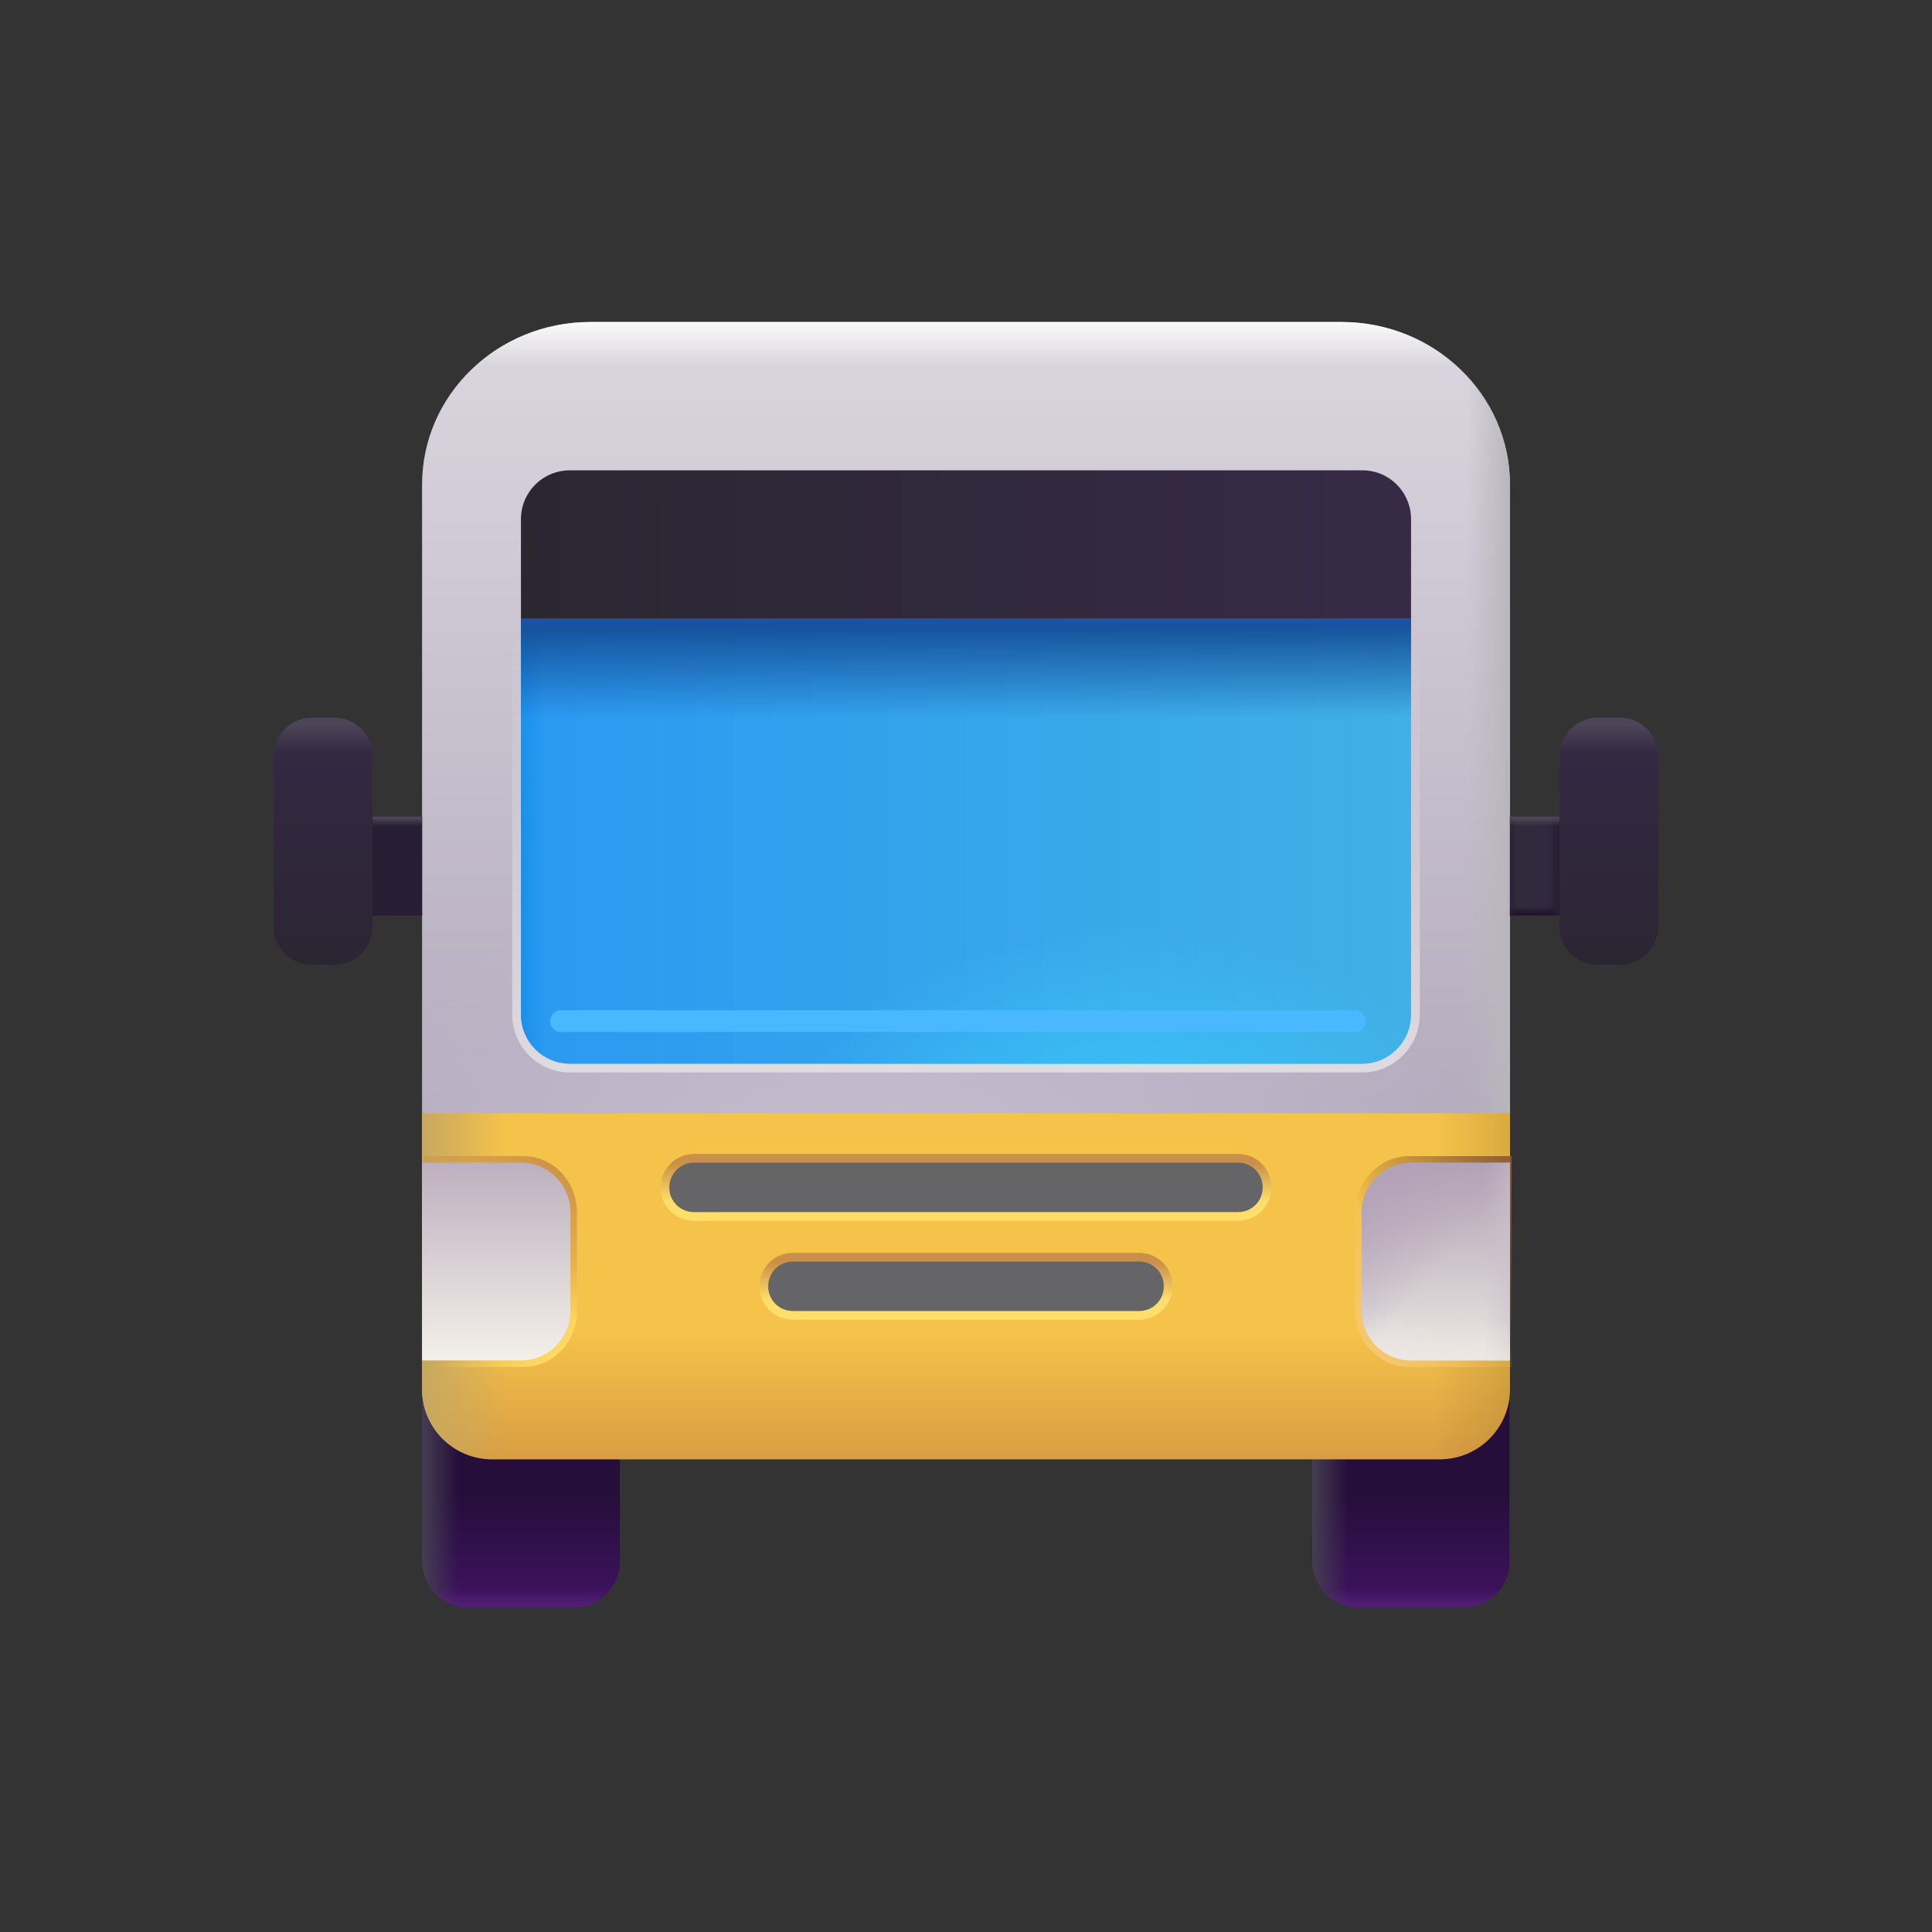 <svg width="120" height="120" viewBox="0 0 120 120" fill="none" xmlns="http://www.w3.org/2000/svg">
<rect x="0" y="0" width="120" height="120" fill="#333333" stroke="none"/>
<path d="M35.613 99.857H29.102C27.505 99.857 26.215 98.567 26.215 96.97V84.347C26.215 82.749 27.505 81.429 29.102 81.429H35.583C37.211 81.429 38.501 82.749 38.501 84.347V96.97C38.501 98.567 37.211 99.857 35.613 99.857Z" fill="url(#paint0_linear_155_1810)"/>
<path d="M35.613 99.857H29.102C27.505 99.857 26.215 98.567 26.215 96.97V84.347C26.215 82.749 27.505 81.429 29.102 81.429H35.583C37.211 81.429 38.501 82.749 38.501 84.347V96.97C38.501 98.567 37.211 99.857 35.613 99.857Z" fill="url(#paint1_linear_155_1810)"/>
<path d="M35.613 99.857H29.102C27.505 99.857 26.215 98.567 26.215 96.97V84.347C26.215 82.749 27.505 81.429 29.102 81.429H35.583C37.211 81.429 38.501 82.749 38.501 84.347V96.97C38.501 98.567 37.211 99.857 35.613 99.857Z" fill="url(#paint2_linear_155_1810)"/>
<path d="M83.313 20H36.688C30.883 20 26.215 24.515 26.215 30.105V73.922H93.786V30.105C93.786 24.515 89.118 20 83.313 20Z" fill="url(#paint3_linear_155_1810)"/>
<path d="M83.313 20H36.688C30.883 20 26.215 24.515 26.215 30.105V73.922H93.786V30.105C93.786 24.515 89.118 20 83.313 20Z" fill="url(#paint4_linear_155_1810)"/>
<path d="M83.313 20H36.688C30.883 20 26.215 24.515 26.215 30.105V73.922H93.786V30.105C93.786 24.515 89.118 20 83.313 20Z" fill="url(#paint5_radial_155_1810)"/>
<path d="M83.313 20H36.688C30.883 20 26.215 24.515 26.215 30.105V73.922H93.786V30.105C93.786 24.515 89.118 20 83.313 20Z" fill="url(#paint6_linear_155_1810)"/>
<path d="M90.899 99.856H84.418C82.79 99.856 81.5 98.566 81.5 96.969V84.346C81.5 82.749 82.79 81.459 84.387 81.459H90.868C92.465 81.459 93.755 82.749 93.755 84.346V96.969C93.786 98.566 92.496 99.856 90.899 99.856Z" fill="url(#paint7_linear_155_1810)"/>
<path d="M90.899 99.856H84.418C82.79 99.856 81.5 98.566 81.5 96.969V84.346C81.5 82.749 82.79 81.459 84.387 81.459H90.868C92.465 81.459 93.755 82.749 93.755 84.346V96.969C93.786 98.566 92.496 99.856 90.899 99.856Z" fill="url(#paint8_linear_155_1810)"/>
<path d="M90.899 99.856H84.418C82.79 99.856 81.5 98.566 81.5 96.969V84.346C81.5 82.749 82.79 81.459 84.387 81.459H90.868C92.465 81.459 93.755 82.749 93.755 84.346V96.969C93.786 98.566 92.496 99.856 90.899 99.856Z" fill="url(#paint9_linear_155_1810)"/>
<path d="M26.215 69.143V86.281C26.215 88.708 28.181 90.643 30.576 90.643H89.425C91.821 90.643 93.786 88.708 93.786 86.281V69.143H26.215Z" fill="url(#paint10_linear_155_1810)"/>
<path d="M26.215 69.143V86.281C26.215 88.708 28.181 90.643 30.576 90.643H89.425C91.821 90.643 93.786 88.708 93.786 86.281V69.143H26.215Z" fill="url(#paint11_linear_155_1810)"/>
<path d="M26.215 69.143V86.281C26.215 88.708 28.181 90.643 30.576 90.643H89.425C91.821 90.643 93.786 88.708 93.786 86.281V69.143H26.215Z" fill="url(#paint12_linear_155_1810)"/>
<path d="M93.785 56.857H99.928V50.714H93.785V56.857Z" fill="url(#paint13_linear_155_1810)"/>
<path d="M93.785 56.857H99.928V50.714H93.785V56.857Z" fill="url(#paint14_linear_155_1810)"/>
<path d="M93.785 56.857H99.928V50.714H93.785V56.857Z" fill="url(#paint15_linear_155_1810)"/>
<path d="M93.785 56.857H99.928V50.714H93.785V56.857Z" fill="url(#paint16_linear_155_1810)"/>
<path d="M93.785 56.857H99.928V50.714H93.785V56.857Z" fill="url(#paint17_linear_155_1810)"/>
<path d="M26.214 50.714H20.071V56.857H26.214V50.714Z" fill="url(#paint18_linear_155_1810)"/>
<path d="M26.214 50.714H20.071V56.857H26.214V50.714Z" fill="url(#paint19_linear_155_1810)"/>
<path d="M26.214 50.714H20.071V56.857H26.214V50.714Z" fill="url(#paint20_linear_155_1810)"/>
<path d="M26.214 50.714H20.071V56.857H26.214V50.714Z" fill="url(#paint21_linear_155_1810)"/>
<path d="M26.214 50.714H20.071V56.857H26.214V50.714Z" fill="url(#paint22_linear_155_1810)"/>
<path d="M19.396 59.928H20.747C22.068 59.928 23.143 58.853 23.143 57.533V46.967C23.143 45.646 22.068 44.571 20.747 44.571H19.396C18.075 44.571 17 45.646 17 46.967V57.533C17 58.853 18.075 59.928 19.396 59.928Z" fill="url(#paint23_linear_155_1810)"/>
<path d="M19.396 59.928H20.747C22.068 59.928 23.143 58.853 23.143 57.533V46.967C23.143 45.646 22.068 44.571 20.747 44.571H19.396C18.075 44.571 17 45.646 17 46.967V57.533C17 58.853 18.075 59.928 19.396 59.928Z" fill="url(#paint24_linear_155_1810)"/>
<path d="M99.253 59.928H100.605C101.925 59.928 103 58.853 103 57.533V46.967C103 45.646 101.925 44.571 100.605 44.571H99.253C97.932 44.571 96.857 45.646 96.857 46.967V57.533C96.857 58.853 97.932 59.928 99.253 59.928Z" fill="url(#paint25_linear_155_1810)"/>
<path d="M99.253 59.928H100.605C101.925 59.928 103 58.853 103 57.533V46.967C103 45.646 101.925 44.571 100.605 44.571H99.253C97.932 44.571 96.857 45.646 96.857 46.967V57.533C96.857 58.853 97.932 59.928 99.253 59.928Z" fill="url(#paint26_linear_155_1810)"/>
<path d="M84.602 66.072H35.398C33.709 66.072 32.357 64.689 32.357 63.031V38.429H87.643V63.031C87.643 64.689 86.292 66.072 84.602 66.072Z" stroke="url(#paint27_linear_155_1810)" stroke-width="1.081"/>
<path d="M84.602 66.072H35.398C33.709 66.072 32.357 64.689 32.357 63.031V38.429H87.643V63.031C87.643 64.689 86.292 66.072 84.602 66.072Z" fill="url(#paint28_linear_155_1810)"/>
<path d="M84.602 66.072H35.398C33.709 66.072 32.357 64.689 32.357 63.031V38.429H87.643V63.031C87.643 64.689 86.292 66.072 84.602 66.072Z" fill="url(#paint29_linear_155_1810)"/>
<path d="M84.602 66.072H35.398C33.709 66.072 32.357 64.689 32.357 63.031V38.429H87.643V63.031C87.643 64.689 86.292 66.072 84.602 66.072Z" fill="url(#paint30_linear_155_1810)"/>
<path d="M84.602 66.072H35.398C33.709 66.072 32.357 64.689 32.357 63.031V38.429H87.643V63.031C87.643 64.689 86.292 66.072 84.602 66.072Z" fill="url(#paint31_linear_155_1810)"/>
<path d="M84.602 66.072H35.398C33.709 66.072 32.357 64.689 32.357 63.031V38.429H87.643V63.031C87.643 64.689 86.292 66.072 84.602 66.072Z" fill="url(#paint32_radial_155_1810)"/>
<path d="M70.751 81.429H49.251C48.391 81.429 47.715 80.753 47.715 79.893C47.715 79.033 48.391 78.357 49.251 78.357H70.751C71.611 78.357 72.286 79.033 72.286 79.893C72.286 80.753 71.611 81.429 70.751 81.429Z" stroke="url(#paint33_linear_155_1810)" stroke-width="1.081"/>
<path d="M70.751 81.429H49.251C48.391 81.429 47.715 80.753 47.715 79.893C47.715 79.033 48.391 78.357 49.251 78.357H70.751C71.611 78.357 72.286 79.033 72.286 79.893C72.286 80.753 71.611 81.429 70.751 81.429Z" fill="#656466"/>
<path d="M76.893 75.286H43.107C42.247 75.286 41.571 74.61 41.571 73.75C41.571 72.921 42.247 72.214 43.107 72.214H76.893C77.753 72.214 78.428 72.89 78.428 73.75C78.428 74.61 77.753 75.286 76.893 75.286Z" stroke="url(#paint34_linear_155_1810)" stroke-width="1.081"/>
<path d="M76.893 75.286H43.107C42.247 75.286 41.571 74.61 41.571 73.75C41.571 72.921 42.247 72.214 43.107 72.214H76.893C77.753 72.214 78.428 72.89 78.428 73.75C78.428 74.61 77.753 75.286 76.893 75.286Z" fill="#656466"/>
<path d="M35.428 75.286C35.428 73.597 34.12 72.214 32.52 72.214H26.703V84.5H32.52C34.12 84.5 35.428 83.118 35.428 81.429V75.286Z" stroke="url(#paint35_linear_155_1810)" stroke-width="0.811"/>
<path d="M35.428 75.286C35.428 73.597 34.12 72.214 32.52 72.214H26.703V84.5H32.52C34.12 84.5 35.428 83.118 35.428 81.429V75.286Z" stroke="url(#paint36_linear_155_1810)" stroke-width="0.811"/>
<path d="M35.429 75.286C35.429 73.597 34.047 72.214 32.358 72.214H26.215V84.5H32.358C34.047 84.5 35.429 83.118 35.429 81.429V75.286Z" fill="url(#paint37_linear_155_1810)"/>
<path d="M84.571 81.429C84.571 83.118 85.907 84.5 87.54 84.5H93.477V72.214H87.54C85.907 72.214 84.571 73.597 84.571 75.286V81.429Z" stroke="url(#paint38_linear_155_1810)" stroke-width="0.811"/>
<path d="M84.571 81.429C84.571 83.118 85.907 84.5 87.54 84.5H93.477V72.214H87.54C85.907 72.214 84.571 73.597 84.571 75.286V81.429Z" stroke="url(#paint39_linear_155_1810)" stroke-width="0.811"/>
<path d="M84.571 81.429C84.571 83.118 85.953 84.5 87.643 84.5H93.786V72.214H87.643C85.953 72.214 84.571 73.597 84.571 75.286V81.429Z" fill="url(#paint40_linear_155_1810)"/>
<path d="M84.571 81.429C84.571 83.118 85.953 84.5 87.643 84.5H93.786V72.214H87.643C85.953 72.214 84.571 73.597 84.571 75.286V81.429Z" fill="url(#paint41_linear_155_1810)"/>
<path d="M84.571 81.429C84.571 83.118 85.953 84.5 87.643 84.5H93.786V72.214H87.643C85.953 72.214 84.571 73.597 84.571 75.286V81.429Z" fill="url(#paint42_linear_155_1810)"/>
<path d="M84.571 81.429C84.571 83.118 85.953 84.5 87.643 84.5H93.786V72.214H87.643C85.953 72.214 84.571 73.597 84.571 75.286V81.429Z" fill="url(#paint43_linear_155_1810)"/>
<path d="M87.643 38.429H32.357V32.255C32.357 30.566 33.709 29.214 35.398 29.214H84.633C86.292 29.214 87.643 30.566 87.643 32.255V38.429Z" fill="url(#paint44_linear_155_1810)"/>
<path d="M34.846 63.424H84.159" stroke="url(#paint45_linear_155_1810)" stroke-width="1.352" stroke-linecap="round"/>
<defs>
<linearGradient id="paint0_linear_155_1810" x1="35.054" y1="93.022" x2="35.054" y2="99.857" gradientUnits="userSpaceOnUse">
<stop stop-color="#260E3B"/>
<stop offset="1" stop-color="#401361"/>
</linearGradient>
<linearGradient id="paint1_linear_155_1810" x1="26.215" y1="93.681" x2="28.46" y2="93.681" gradientUnits="userSpaceOnUse">
<stop stop-color="#453E52"/>
<stop offset="1" stop-color="#453E52" stop-opacity="0"/>
</linearGradient>
<linearGradient id="paint2_linear_155_1810" x1="32.799" y1="100.769" x2="32.799" y2="98.658" gradientUnits="userSpaceOnUse">
<stop stop-color="#602C86"/>
<stop offset="1" stop-color="#602C86" stop-opacity="0"/>
</linearGradient>
<linearGradient id="paint3_linear_155_1810" x1="49.317" y1="70.943" x2="49.317" y2="22.716" gradientUnits="userSpaceOnUse">
<stop stop-color="#B3AABC"/>
<stop offset="1" stop-color="#D8D4DD"/>
</linearGradient>
<linearGradient id="paint4_linear_155_1810" x1="93.786" y1="59.393" x2="91.157" y2="59.393" gradientUnits="userSpaceOnUse">
<stop stop-color="#B8B6BB"/>
<stop offset="1" stop-color="#BAB7BD" stop-opacity="0"/>
</linearGradient>
<radialGradient id="paint5_radial_155_1810" cx="0" cy="0" r="1" gradientUnits="userSpaceOnUse" gradientTransform="translate(54.009 73.922) rotate(-90) scale(18.914 38.914)">
<stop stop-color="#C7BED2"/>
<stop offset="1" stop-color="#C7BED2" stop-opacity="0"/>
</radialGradient>
<linearGradient id="paint6_linear_155_1810" x1="60.001" y1="18.845" x2="60.001" y2="22.776" gradientUnits="userSpaceOnUse">
<stop offset="0.3" stop-color="#FAFAFA"/>
<stop offset="1" stop-color="#FAFAFA" stop-opacity="0"/>
</linearGradient>
<linearGradient id="paint7_linear_155_1810" x1="90.318" y1="93.033" x2="90.318" y2="99.856" gradientUnits="userSpaceOnUse">
<stop stop-color="#260E3B"/>
<stop offset="1" stop-color="#401361"/>
</linearGradient>
<linearGradient id="paint8_linear_155_1810" x1="81.5" y1="93.691" x2="83.74" y2="93.691" gradientUnits="userSpaceOnUse">
<stop stop-color="#453E52"/>
<stop offset="1" stop-color="#453E52" stop-opacity="0"/>
</linearGradient>
<linearGradient id="paint9_linear_155_1810" x1="88.068" y1="100.767" x2="88.068" y2="98.659" gradientUnits="userSpaceOnUse">
<stop stop-color="#602C86"/>
<stop offset="1" stop-color="#602C86" stop-opacity="0"/>
</linearGradient>
<linearGradient id="paint10_linear_155_1810" x1="60.001" y1="82.518" x2="60.001" y2="90.643" gradientUnits="userSpaceOnUse">
<stop stop-color="#F6C34A"/>
<stop offset="1" stop-color="#D99D43"/>
</linearGradient>
<linearGradient id="paint11_linear_155_1810" x1="104.323" y1="90.643" x2="89.05" y2="90.643" gradientUnits="userSpaceOnUse">
<stop stop-color="#98732C"/>
<stop offset="1" stop-color="#98732C" stop-opacity="0"/>
</linearGradient>
<linearGradient id="paint12_linear_155_1810" x1="26.215" y1="90.643" x2="31.462" y2="90.643" gradientUnits="userSpaceOnUse">
<stop stop-color="#C6A860"/>
<stop offset="1" stop-color="#C6A860" stop-opacity="0"/>
</linearGradient>
<linearGradient id="paint13_linear_155_1810" x1="93.785" y1="53.795" x2="96.857" y2="53.795" gradientUnits="userSpaceOnUse">
<stop stop-color="#302A3A"/>
<stop offset="1" stop-color="#32293E"/>
</linearGradient>
<linearGradient id="paint14_linear_155_1810" x1="95.474" y1="56.857" x2="95.474" y2="56.281" gradientUnits="userSpaceOnUse">
<stop stop-color="#1E0E2D"/>
<stop offset="1" stop-color="#1E0E2D" stop-opacity="0"/>
</linearGradient>
<linearGradient id="paint15_linear_155_1810" x1="93.65" y1="54.386" x2="94.202" y2="54.386" gradientUnits="userSpaceOnUse">
<stop stop-color="#271E33"/>
<stop offset="1" stop-color="#271E33" stop-opacity="0"/>
</linearGradient>
<linearGradient id="paint16_linear_155_1810" x1="96.857" y1="54.386" x2="96.074" y2="54.386" gradientUnits="userSpaceOnUse">
<stop stop-color="#271E33"/>
<stop offset="1" stop-color="#271E33" stop-opacity="0"/>
</linearGradient>
<linearGradient id="paint17_linear_155_1810" x1="96.434" y1="50.81" x2="96.434" y2="51.314" gradientUnits="userSpaceOnUse">
<stop stop-color="#4C4656"/>
<stop offset="1" stop-color="#4C4656" stop-opacity="0"/>
</linearGradient>
<linearGradient id="paint18_linear_155_1810" x1="20.071" y1="53.795" x2="23.143" y2="53.795" gradientUnits="userSpaceOnUse">
<stop stop-color="#302A3A"/>
<stop offset="1" stop-color="#32293E"/>
</linearGradient>
<linearGradient id="paint19_linear_155_1810" x1="21.76" y1="56.857" x2="21.76" y2="56.281" gradientUnits="userSpaceOnUse">
<stop stop-color="#1E0E2D"/>
<stop offset="1" stop-color="#1E0E2D" stop-opacity="0"/>
</linearGradient>
<linearGradient id="paint20_linear_155_1810" x1="19.936" y1="54.386" x2="20.488" y2="54.386" gradientUnits="userSpaceOnUse">
<stop stop-color="#271E33"/>
<stop offset="1" stop-color="#271E33" stop-opacity="0"/>
</linearGradient>
<linearGradient id="paint21_linear_155_1810" x1="23.143" y1="54.386" x2="22.36" y2="54.386" gradientUnits="userSpaceOnUse">
<stop stop-color="#271E33"/>
<stop offset="1" stop-color="#271E33" stop-opacity="0"/>
</linearGradient>
<linearGradient id="paint22_linear_155_1810" x1="22.72" y1="50.81" x2="22.72" y2="51.314" gradientUnits="userSpaceOnUse">
<stop stop-color="#4C4656"/>
<stop offset="1" stop-color="#4C4656" stop-opacity="0"/>
</linearGradient>
<linearGradient id="paint23_linear_155_1810" x1="21.616" y1="59.928" x2="21.616" y2="45.915" gradientUnits="userSpaceOnUse">
<stop stop-color="#2B2533"/>
<stop offset="1" stop-color="#342943"/>
</linearGradient>
<linearGradient id="paint24_linear_155_1810" x1="20.071" y1="44.571" x2="20.071" y2="46.731" gradientUnits="userSpaceOnUse">
<stop offset="0.222" stop-color="#4C4457"/>
<stop offset="1" stop-color="#4C4457" stop-opacity="0"/>
</linearGradient>
<linearGradient id="paint25_linear_155_1810" x1="101.474" y1="59.928" x2="101.474" y2="45.915" gradientUnits="userSpaceOnUse">
<stop stop-color="#2B2533"/>
<stop offset="1" stop-color="#342943"/>
</linearGradient>
<linearGradient id="paint26_linear_155_1810" x1="99.929" y1="44.571" x2="99.929" y2="46.731" gradientUnits="userSpaceOnUse">
<stop offset="0.222" stop-color="#4C4457"/>
<stop offset="1" stop-color="#4C4457" stop-opacity="0"/>
</linearGradient>
<linearGradient id="paint27_linear_155_1810" x1="61.281" y1="67.719" x2="61.281" y2="39.084" gradientUnits="userSpaceOnUse">
<stop stop-color="#DFDDE3"/>
<stop offset="1" stop-color="#DFDDE3" stop-opacity="0"/>
</linearGradient>
<linearGradient id="paint28_linear_155_1810" x1="32.357" y1="52.243" x2="87.643" y2="52.25" gradientUnits="userSpaceOnUse">
<stop stop-color="#2A99F1"/>
<stop offset="1" stop-color="#41B0E5"/>
</linearGradient>
<linearGradient id="paint29_linear_155_1810" x1="30.735" y1="55.801" x2="33.806" y2="55.801" gradientUnits="userSpaceOnUse">
<stop stop-color="#0787E1"/>
<stop offset="1" stop-color="#0787E1" stop-opacity="0"/>
</linearGradient>
<linearGradient id="paint30_linear_155_1810" x1="60" y1="37.493" x2="60" y2="44.579" gradientUnits="userSpaceOnUse">
<stop offset="0.159" stop-color="#144E97"/>
<stop offset="1" stop-color="#144E97" stop-opacity="0"/>
</linearGradient>
<linearGradient id="paint31_linear_155_1810" x1="60" y1="38.429" x2="60" y2="39.112" gradientUnits="userSpaceOnUse">
<stop stop-color="#1F53A9"/>
<stop offset="1" stop-color="#1E53AA" stop-opacity="0"/>
</linearGradient>
<radialGradient id="paint32_radial_155_1810" cx="0" cy="0" r="1" gradientUnits="userSpaceOnUse" gradientTransform="translate(69.8 72.982) rotate(-90) scale(15.549 21.692)">
<stop stop-color="#3ACAFC"/>
<stop offset="1" stop-color="#3ACAFC" stop-opacity="0"/>
</radialGradient>
<linearGradient id="paint33_linear_155_1810" x1="60.57" y1="80.757" x2="60.57" y2="78.43" gradientUnits="userSpaceOnUse">
<stop stop-color="#FFDE69"/>
<stop offset="1" stop-color="#CA9049"/>
</linearGradient>
<linearGradient id="paint34_linear_155_1810" x1="60.854" y1="74.614" x2="60.854" y2="72.287" gradientUnits="userSpaceOnUse">
<stop stop-color="#FFDE69"/>
<stop offset="1" stop-color="#CA9049"/>
</linearGradient>
<linearGradient id="paint35_linear_155_1810" x1="34.43" y1="84.932" x2="31.502" y2="81.237" gradientUnits="userSpaceOnUse">
<stop stop-color="#FFDE69"/>
<stop offset="1" stop-color="#FFDE69" stop-opacity="0"/>
</linearGradient>
<linearGradient id="paint36_linear_155_1810" x1="30.393" y1="78.357" x2="34.71" y2="71.899" gradientUnits="userSpaceOnUse">
<stop stop-color="#CA9049" stop-opacity="0"/>
<stop offset="1" stop-color="#CA9049"/>
</linearGradient>
<linearGradient id="paint37_linear_155_1810" x1="30.822" y1="72.214" x2="30.822" y2="84.5" gradientUnits="userSpaceOnUse">
<stop stop-color="#BEB0BF"/>
<stop offset="1" stop-color="#F3F0E9"/>
</linearGradient>
<linearGradient id="paint38_linear_155_1810" x1="85.924" y1="84.788" x2="90.717" y2="80.277" gradientUnits="userSpaceOnUse">
<stop stop-color="#F4C86E"/>
<stop offset="1" stop-color="#F4C86E" stop-opacity="0"/>
</linearGradient>
<linearGradient id="paint39_linear_155_1810" x1="87.048" y1="77.825" x2="93.663" y2="71.353" gradientUnits="userSpaceOnUse">
<stop stop-color="#8E5D32" stop-opacity="0"/>
<stop offset="1" stop-color="#8E5D32"/>
</linearGradient>
<linearGradient id="paint40_linear_155_1810" x1="89.178" y1="72.214" x2="89.178" y2="84.5" gradientUnits="userSpaceOnUse">
<stop stop-color="#B1A2B4"/>
<stop offset="1" stop-color="#EBE7E2"/>
</linearGradient>
<linearGradient id="paint41_linear_155_1810" x1="95.111" y1="79.463" x2="92.16" y2="79.463" gradientUnits="userSpaceOnUse">
<stop stop-color="#CCC0CD"/>
<stop offset="1" stop-color="#CCC0CD" stop-opacity="0"/>
</linearGradient>
<linearGradient id="paint42_linear_155_1810" x1="87.655" y1="85.831" x2="87.811" y2="81.716" gradientUnits="userSpaceOnUse">
<stop stop-color="#EDE8E2"/>
<stop offset="1" stop-color="#EDE8E2" stop-opacity="0"/>
</linearGradient>
<linearGradient id="paint43_linear_155_1810" x1="83.229" y1="72.214" x2="89.907" y2="78.357" gradientUnits="userSpaceOnUse">
<stop offset="0.09" stop-color="#B3A1B8"/>
<stop offset="1" stop-color="#B3A1B8" stop-opacity="0"/>
</linearGradient>
<linearGradient id="paint44_linear_155_1810" x1="32.357" y1="33.83" x2="84.584" y2="33.83" gradientUnits="userSpaceOnUse">
<stop stop-color="#2B2731"/>
<stop offset="1" stop-color="#362A46"/>
</linearGradient>
<linearGradient id="paint45_linear_155_1810" x1="nan" y1="nan" x2="nan" y2="nan" gradientUnits="userSpaceOnUse">
<stop stop-color="#4AB8FF"/>
<stop offset="1" stop-color="#50CEFC"/>
</linearGradient>
</defs>
</svg>
